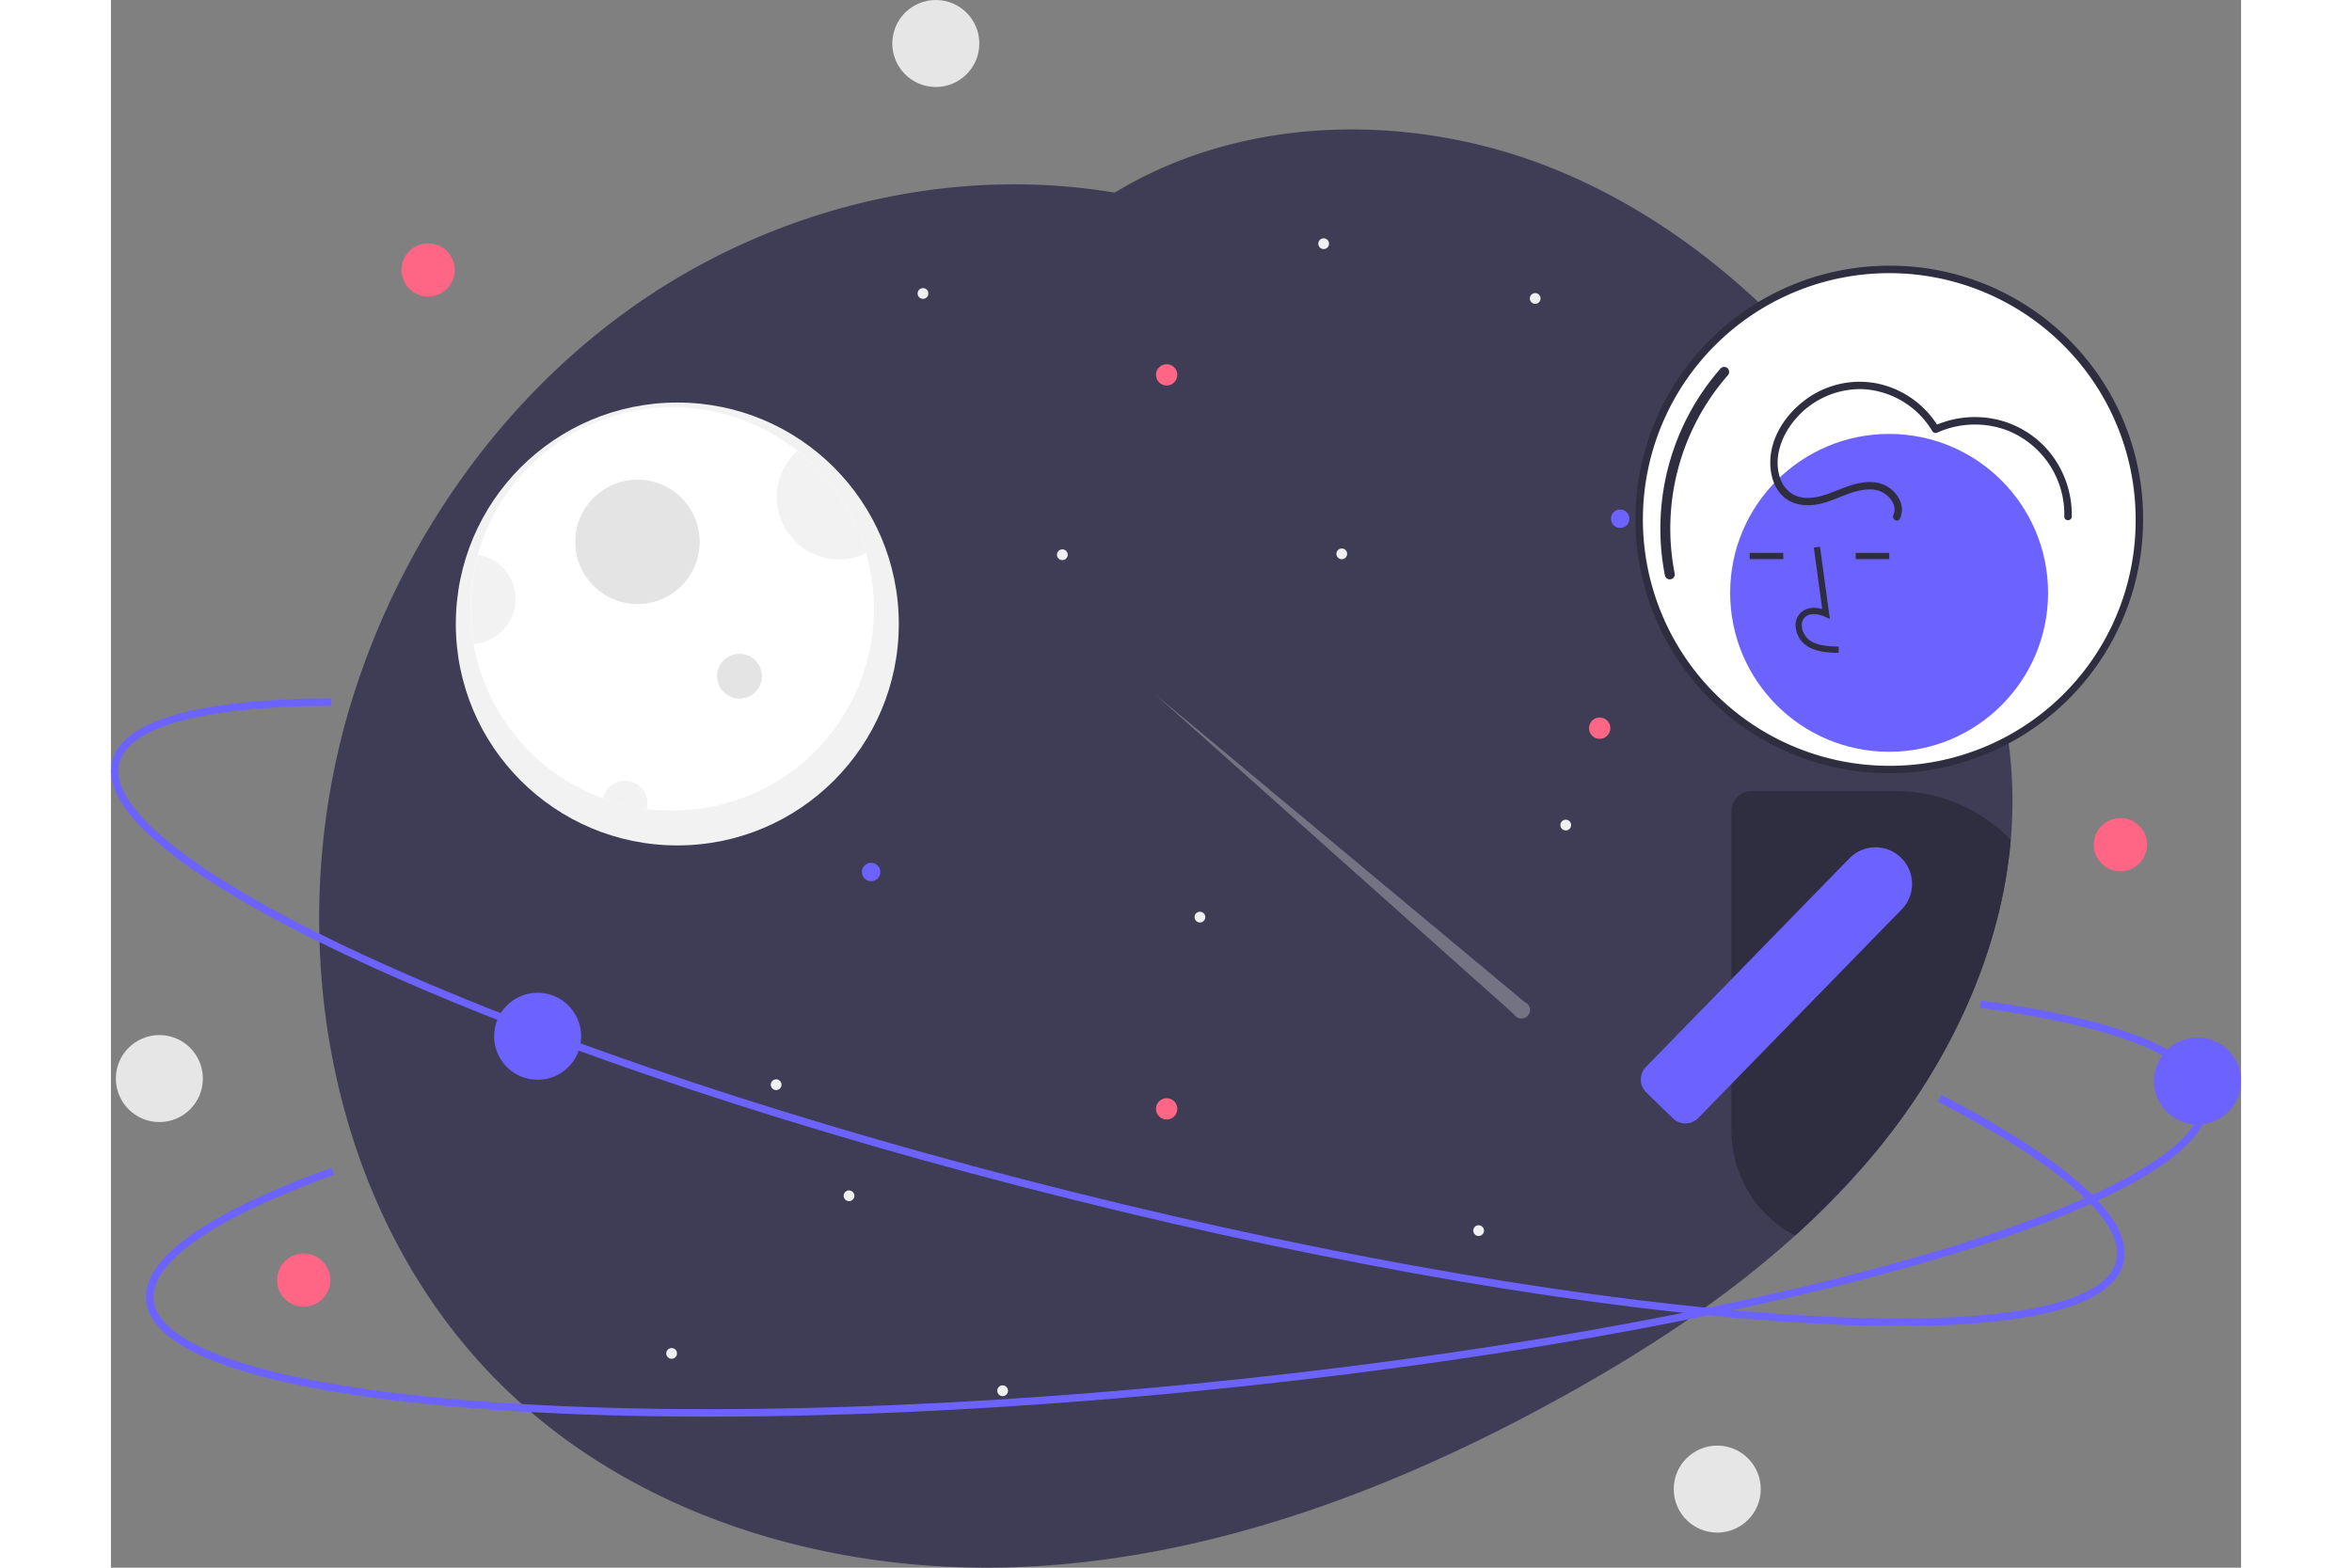 <svg
            id="a27b99c7-e964-4c47-a10a-750eac27831c"
            data-name="Layer 1"
            xmlns="http://www.w3.org/2000/svg"
            width="600"
            height="400"
            viewBox="0 0 855.94 630.066"
          >
            <rect x="0" y="0" width="855.94" height="630.066" fill="#808080" stroke="none"/>
            <path
              d="M935.432,472.558c-3.73,43.08-22.51,84.71-49.3,119.14q-1.68,2.16-3.4,4.28-3.87,4.77-7.94,9.36-4.98,5.655-10.25,11.05-4.29,4.44-8.78,8.69-3.465,3.315-7.01,6.5c-28.43,25.69-61.09,46.89-94.74,65.43-65.67,36.17-137.65,63.57-212.52,67.56-74.86,3.98-153.01-17.46-207.91-68.52-73.99-68.81-94.64-183.58-64.6-280.05,19.98-64.18,60.76-122.24,116.26-160.16,55.02-37.59,124.43-54.51,190.12-43.45,52.44-31.87,121.09-32.48,178.1-8.89,30.42,12.59,57.72,31.31,81.67,53.93a339.343,339.343,0,0,1,30.72,33.23q1.455,1.785,2.88,3.6,5.97,7.545,11.55,15.4,8.01,11.265,15.21,23.03c1.32,2.16,2.63,4.33,3.91,6.52.86,1.47,1.73,2.95,2.58,4.44a.298.298,0,0,1,.04.1c13.31,23.41,24.19,48.39,29.86,74.5,1,4.62,1.84,9.26,2.49,13.94v.01q.855,5.955,1.29,11.97A176.977,176.977,0,0,1,935.432,472.558Z"
              transform="translate(-172.03 -134.967)"
              fill="#3f3d56"
            />
            <path
              d="M740.074,537.684,591.612,414.006,735.84,542.638a3.442,3.442,0,1,0,4.234-4.954Z"
              transform="translate(-172.03 -134.967)"
              fill="#f0f0f0"
              opacity="0.3"
            />
            <circle cx="227.582" cy="250.781" r="89" fill="#f2f2f2" />
            <path
              d="M478.612,379.748a80.994,80.994,0,0,1-81,81,81.572,81.572,0,0,1-27.8-4.9,81.055,81.055,0,1,1,108.8-76.1Z"
              transform="translate(-172.03 -134.967)"
              fill="#fff"
            />
            <circle cx="211.582" cy="217.781" r="25" fill="#e4e4e4" />
            <path
              d="M475.452,357.278a25.001,25.001,0,0,1-27.6-41.08A81.053,81.053,0,0,1,475.452,357.278Z"
              transform="translate(-172.03 -134.967)"
              fill="#f2f2f2"
            />
            <circle cx="252.582" cy="271.781" r="9" fill="#e4e4e4" />
            <path
              d="M387.612,457.748a9.046,9.046,0,0,1-.31,2.34,79.528,79.528,0,0,1-17.49-4.24,9.002,9.002,0,0,1,17.8,1.9Z"
              transform="translate(-172.03 -134.967)"
              fill="#f2f2f2"
            />
            <path
              d="M334.612,375.748a18.002,18.002,0,0,1-16.8,17.96,81.548,81.548,0,0,1,1.76-35.71A18,18,0,0,1,334.612,375.748Z"
              transform="translate(-172.03 -134.967)"
              fill="#f2f2f2"
            />
            <circle cx="606.457" cy="208.483" r="3.702" fill="#6c63ff" />
            <circle cx="572.302" cy="119.949" r="2.163" fill="#f0f0f0" />
            <circle cx="225.302" cy="543.949" r="2.163" fill="#f0f0f0" />
            <circle cx="584.581" cy="331.594" r="2.163" fill="#f0f0f0" />
            <circle cx="305.457" cy="350.483" r="3.702" fill="#6c63ff" />
            <circle cx="171.457" cy="416.483" r="17.483" fill="#6c63ff" />
            <circle cx="267.302" cy="435.949" r="2.163" fill="#f0f0f0" />
            <circle cx="487.302" cy="97.949" r="2.163" fill="#f0f0f0" />
            <circle cx="358.302" cy="558.949" r="2.163" fill="#f0f0f0" />
            <circle cx="326.302" cy="117.949" r="2.163" fill="#f0f0f0" />
            <circle cx="382.302" cy="222.949" r="2.163" fill="#f0f0f0" />
            <circle cx="296.581" cy="480.594" r="2.163" fill="#f0f0f0" />
            <circle cx="549.581" cy="494.594" r="2.163" fill="#f0f0f0" />
            <circle cx="437.581" cy="368.594" r="2.163" fill="#f0f0f0" />
            <circle cx="494.581" cy="222.594" r="2.163" fill="#f0f0f0" />
            <circle cx="598.212" cy="292.655" r="4.289" fill="#ff6584" />
            <circle cx="424.212" cy="150.655" r="4.289" fill="#ff6584" />
            <circle cx="424.212" cy="445.655" r="4.289" fill="#ff6584" />
            <path
              d="M863.452,605.338a7.694,7.694,0,0,0-7.39,5.58,7.39,7.39,0,0,0-.3,2.12v12.04q4.485-4.245,8.78-8.69,5.265-5.4,10.25-11.05Z"
              transform="translate(-172.03 -134.967)"
              fill="#6c63ff"
            />
            <path
              d="M890.681,667.898q-19.368,0-42.457-1.464c-79.614-5.056-182.738-22.633-290.376-49.492-107.638-26.859-206.93-59.794-279.585-92.734-35.393-16.047-62.556-31.236-80.735-45.147-19.247-14.727-27.666-27.564-25.024-38.153,5.148-20.629,50.731-25.142,88.064-25.295l.013,3c-51.268.21-81.514,8.387-85.166,23.022-4.652,18.64,33.287,47.741,104.087,79.841,72.496,32.868,171.605,65.739,279.073,92.557,107.467,26.816,210.401,44.363,289.84,49.408,77.579,4.928,124.743-2.938,129.395-21.578,3.862-15.477-21.598-38.275-71.689-64.198l1.379-2.664c36.397,18.836,78.646,45.852,73.222,67.589-2.643,10.589-16.105,17.965-40.015,21.923C927.076,666.767,910.335,667.898,890.681,667.898Z"
              transform="translate(-172.03 -134.967)"
              fill="#6c63ff"
            />
            <circle cx="714.582" cy="208.781" r="100.5" fill="#fff" />
            <path
              d="M886.612,241.748a102,102,0,1,0,102,102A101.635,101.635,0,0,0,886.612,241.748Zm0,201a99,99,0,1,1,99-99A98.618,98.618,0,0,1,886.612,442.748Z"
              transform="translate(-172.03 -134.967)"
              fill="#2f2e41"
            />
            <path
              d="M798.417,367.818a2.001,2.001,0,0,1-1.957-1.598,97.669,97.669,0,0,1,22.341-83.135,2,2,0,0,1,2.986,2.661A93.597,93.597,0,0,0,800.378,365.415a2.002,2.002,0,0,1-1.961,2.403Z"
              transform="translate(-172.03 -134.967)"
              fill="#2f2e41"
            />
            <circle cx="714.519" cy="238.274" r="63.877" fill="#6c63ff" />
            <path
              d="M866.248,397.357c-4.141-.115-9.294-.259-13.264-3.159a10.186,10.186,0,0,1-4.008-7.606,6.852,6.852,0,0,1,2.33-5.628c2.074-1.752,5.101-2.163,8.364-1.204l-3.381-24.706,2.482-.34,3.974,29.045-2.072-.951c-2.403-1.102-5.701-1.663-7.75.069a4.403,4.403,0,0,0-1.444,3.627,7.699,7.699,0,0,0,2.982,5.671c3.089,2.257,7.197,2.548,11.856,2.678Z"
              transform="translate(-172.03 -134.967)"
              fill="#2f2e41"
            />
            <rect
              x="658.495"
              y="222.218"
              width="13.491"
              height="2.505"
              fill="#2f2e41"
            />
            <rect
              x="701.08"
              y="222.218"
              width="13.491"
              height="2.505"
              fill="#2f2e41"
            />
            <path
              d="M889.232,452.908h-57.9a8.147,8.147,0,0,0-8.14,8.14v128.33a47.67,47.67,0,0,0,25.56,42.2q3.555-3.18,7.01-6.5,4.485-4.245,8.78-8.69,5.265-5.4,10.25-11.05,4.08-4.59,7.94-9.36,1.725-2.115,3.4-4.28c26.79-34.43,45.57-76.06,49.3-119.14A64.049,64.049,0,0,0,889.232,452.908Z"
              transform="translate(-172.03 -134.967)"
              fill="#2f2e41"
            />
            <path
              d="M891.342,479.688a14.611,14.611,0,0,0-10.43-4.17,14.465,14.465,0,0,0-9.16,3.36,13.123,13.123,0,0,0-1.17,1.07l-47.39,48.6-34.37,35.25a6.801,6.801,0,0,0-1.28,1.8,7.296,7.296,0,0,0-.77,3.32,7.168,7.168,0,0,0,2.18,5.07l1.35,1.32,9.8,9.55.01-.01a7.291,7.291,0,0,0,4.66,1.63,7.167,7.167,0,0,0,5.07-2.18l1.59-1.62,11.38-11.67.38-.39,68.41-70.16a14.691,14.691,0,0,0-.26-20.77Z"
              transform="translate(-172.03 -134.967)"
              fill="#6c63ff"
            />
            <path
              d="M890.862,343.44c2.112-4.467-.053-9.238-3.764-12.091-4.676-3.595-10.722-3.001-16.04-1.299-5.822,1.863-11.514,5.216-17.804,5.023a11.131,11.131,0,0,1-10.244-7.278c-3.369-8.639.436-18.295,6.3-24.847a34.268,34.268,0,0,1,26.544-11.586,34.65,34.65,0,0,1,28.068,16.903,1.541,1.541,0,0,0,2.052.538,36.882,36.882,0,0,1,28.394-.714,36.29,36.29,0,0,1,22.58,34.492c-.05,1.931,2.95,1.93,3,0a39.892,39.892,0,0,0-10.599-27.812,38.719,38.719,0,0,0-27.567-12.168,39.336,39.336,0,0,0-17.322,3.612l2.052.538a37.699,37.699,0,0,0-25.099-17.728,36.485,36.485,0,0,0-29.424,7.328c-7.702,6.027-13.538,15.38-13.175,25.411.157,4.34,1.447,8.796,4.461,12.031,3.86,4.143,9.622,4.859,14.946,3.798,7.076-1.411,13.535-6.064,20.911-5.921a10.212,10.212,0,0,1,7.642,3.445c1.625,1.833,2.604,4.47,1.497,6.811-.821,1.736,1.765,3.26,2.59,1.514Z"
              transform="translate(-172.03 -134.967)"
              fill="#2f2e41"
            />
            <path
              d="M412.094,704.323c-35.599.001-68.694-1.221-98.322-3.686-38.727-3.223-69.415-8.403-91.21-15.396-23.077-7.405-35.319-16.667-36.388-27.528-2.083-21.158,39.334-40.725,74.445-53.413l1.02,2.822c-48.217,17.424-73.957,35.286-72.479,50.298,1.882,19.119,47.392,33.781,124.862,40.228,79.325,6.601,183.717,4.262,293.947-6.59,110.23-10.849,213.076-28.906,289.591-50.846,74.726-21.426,116.505-44.68,114.623-63.799-1.562-15.874-33.203-28.793-89.092-36.379l.403-2.973c40.61,5.512,89.479,16.762,91.674,39.058,1.069,10.861-9.133,22.332-30.323,34.094-20.015,11.109-49.104,22.173-86.458,32.883-76.685,21.988-179.72,40.081-290.125,50.948C539.002,700.86,472.017,704.323,412.094,704.323Z"
              transform="translate(-172.03 -134.967)"
              fill="#6c63ff"
            />
            <circle cx="838.457" cy="434.483" r="17.483" fill="#6c63ff" />
            <circle cx="331.457" cy="17.483" r="17.483" fill="#e6e6e6" />
            <circle cx="19.457" cy="433.483" r="17.483" fill="#e6e6e6" />
            <circle cx="127.457" cy="108.483" r="10.702" fill="#ff6584" />
            <circle cx="77.457" cy="514.483" r="10.702" fill="#ff6584" />
            <circle cx="807.457" cy="339.483" r="10.702" fill="#ff6584" />
            <circle cx="645.457" cy="598.483" r="17.483" fill="#e6e6e6" />
          </svg>